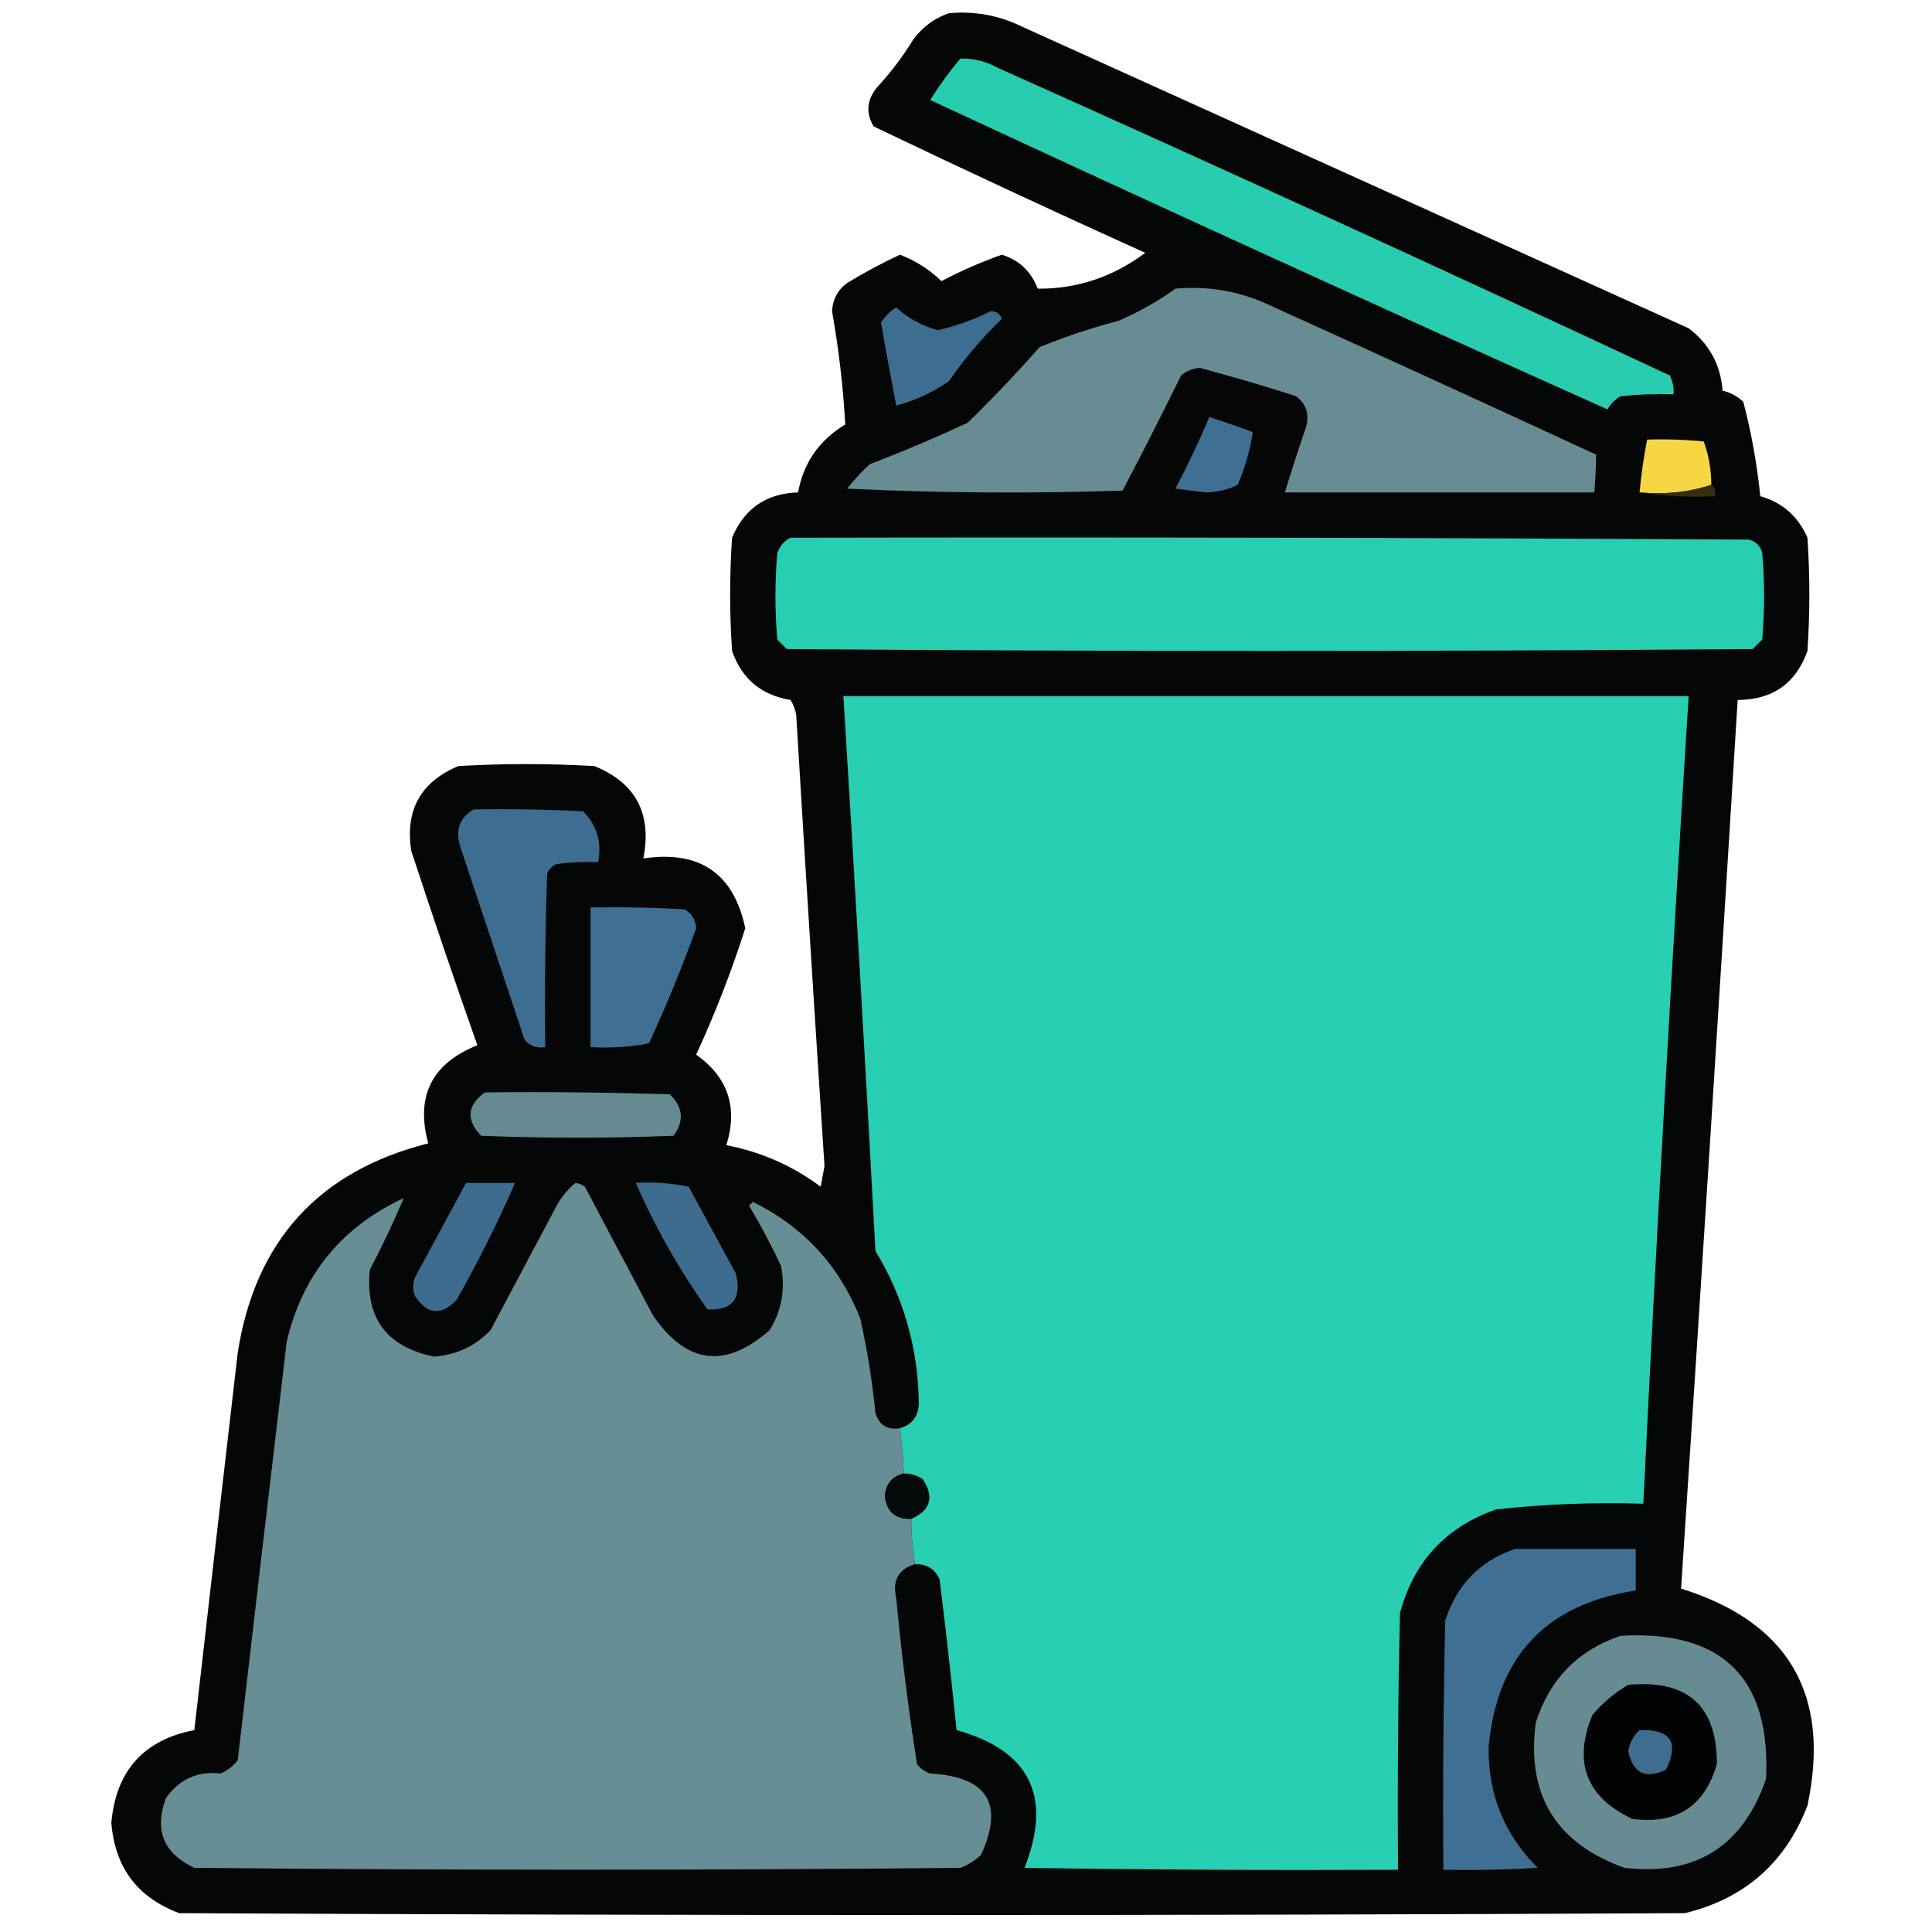 <svg width="24" height="24" viewBox="0 0 24 24" fill="none" xmlns="http://www.w3.org/2000/svg">
<path opacity="0.977" fill-rule="evenodd" clip-rule="evenodd" d="M11.789 0.164C12.066 0.139 12.331 0.178 12.586 0.281C15.383 1.547 18.18 2.812 20.977 4.078C21.233 4.272 21.374 4.529 21.398 4.852C21.497 4.877 21.584 4.923 21.656 4.992C21.757 5.378 21.827 5.768 21.867 6.164C22.14 6.241 22.336 6.413 22.453 6.68C22.484 7.148 22.484 7.617 22.453 8.086C22.309 8.49 22.02 8.694 21.586 8.695C21.36 12.378 21.126 16.058 20.883 19.734C22.221 20.153 22.745 21.051 22.453 22.43C22.179 23.141 21.672 23.586 20.93 23.766C14.695 23.797 8.461 23.797 2.227 23.766C1.707 23.572 1.426 23.197 1.383 22.641C1.442 21.996 1.786 21.613 2.414 21.492C2.592 19.93 2.772 18.367 2.953 16.805C3.17 15.416 3.959 14.548 5.32 14.203C5.16 13.618 5.363 13.212 5.93 12.984C5.647 12.184 5.374 11.379 5.109 10.57C5.03 10.064 5.226 9.712 5.695 9.516C6.258 9.484 6.82 9.484 7.383 9.516C7.898 9.725 8.101 10.108 7.992 10.664C8.693 10.56 9.115 10.85 9.258 11.531C9.087 12.066 8.884 12.59 8.648 13.101C9.044 13.382 9.169 13.757 9.023 14.226C9.453 14.309 9.844 14.48 10.195 14.742C10.211 14.656 10.227 14.57 10.242 14.484C10.12 12.617 10.003 10.75 9.891 8.883C9.88 8.815 9.857 8.753 9.82 8.695C9.456 8.635 9.214 8.432 9.094 8.086C9.062 7.617 9.062 7.148 9.094 6.68C9.246 6.317 9.519 6.129 9.914 6.117C9.981 5.749 10.177 5.468 10.5 5.273C10.474 4.803 10.419 4.334 10.336 3.867C10.343 3.72 10.405 3.603 10.523 3.516C10.736 3.386 10.955 3.268 11.18 3.164C11.374 3.238 11.545 3.347 11.695 3.492C11.938 3.365 12.188 3.255 12.445 3.164C12.661 3.231 12.809 3.372 12.891 3.586C13.379 3.59 13.824 3.441 14.227 3.141C13.095 2.629 11.97 2.106 10.852 1.57C10.746 1.39 10.77 1.218 10.922 1.055C11.081 0.88 11.221 0.693 11.344 0.492C11.462 0.333 11.611 0.224 11.789 0.164Z" fill="#010202"/>
<path fill-rule="evenodd" clip-rule="evenodd" d="M11.93 0.727C12.096 0.724 12.252 0.763 12.398 0.844C15.193 2.095 17.974 3.369 20.742 4.664C20.78 4.738 20.796 4.816 20.789 4.898C20.57 4.891 20.351 4.899 20.133 4.922C20.062 4.961 20.008 5.016 19.969 5.086C17.155 3.824 14.35 2.542 11.555 1.242C11.669 1.061 11.794 0.889 11.93 0.727Z" fill="#28CCAF"/>
<path fill-rule="evenodd" clip-rule="evenodd" d="M14.602 3.586C14.975 3.552 15.335 3.607 15.68 3.75C17.066 4.377 18.449 5.01 19.828 5.648C19.826 5.803 19.818 5.959 19.805 6.117C18.523 6.117 17.242 6.117 15.961 6.117C16.042 5.851 16.128 5.586 16.219 5.32C16.271 5.158 16.232 5.025 16.102 4.922C15.706 4.795 15.307 4.678 14.906 4.57C14.817 4.576 14.739 4.607 14.672 4.664C14.436 5.144 14.194 5.621 13.945 6.094C12.804 6.133 11.664 6.125 10.523 6.07C10.609 5.962 10.702 5.86 10.805 5.766C11.219 5.608 11.625 5.436 12.023 5.25C12.33 4.95 12.627 4.638 12.914 4.312C13.234 4.182 13.562 4.072 13.898 3.984C14.151 3.874 14.385 3.741 14.602 3.586Z" fill="#678C94"/>
<path fill-rule="evenodd" clip-rule="evenodd" d="M11.133 3.82C11.283 3.955 11.455 4.048 11.648 4.102C11.877 4.05 12.095 3.972 12.305 3.867C12.375 3.865 12.422 3.896 12.445 3.961C12.2 4.198 11.981 4.456 11.789 4.734C11.589 4.874 11.37 4.975 11.133 5.039C11.067 4.696 11.004 4.352 10.945 4.008C10.995 3.927 11.057 3.865 11.133 3.82Z" fill="#3D6D90"/>
<path fill-rule="evenodd" clip-rule="evenodd" d="M15.023 5.18C15.204 5.239 15.384 5.301 15.562 5.367C15.53 5.59 15.468 5.809 15.375 6.023C15.255 6.083 15.123 6.114 14.977 6.117C14.851 6.102 14.727 6.086 14.602 6.07C14.755 5.778 14.896 5.481 15.023 5.18Z" fill="#3F6F92"/>
<path fill-rule="evenodd" clip-rule="evenodd" d="M21.258 6.023C20.981 6.115 20.684 6.146 20.367 6.117C20.388 5.897 20.419 5.678 20.461 5.461C20.696 5.453 20.93 5.461 21.164 5.484C21.228 5.657 21.259 5.837 21.258 6.023Z" fill="#F5D643"/>
<path fill-rule="evenodd" clip-rule="evenodd" d="M21.258 6.023C21.3 6.057 21.316 6.104 21.305 6.164C20.983 6.179 20.671 6.164 20.367 6.117C20.684 6.146 20.981 6.115 21.258 6.023Z" fill="#352F0F"/>
<path fill-rule="evenodd" clip-rule="evenodd" d="M9.82 6.68C13.789 6.672 17.758 6.68 21.727 6.703C21.812 6.727 21.867 6.781 21.891 6.867C21.922 7.227 21.922 7.586 21.891 7.945C21.852 7.984 21.812 8.023 21.773 8.063C17.773 8.094 13.773 8.094 9.773 8.063C9.734 8.023 9.695 7.984 9.656 7.945C9.625 7.586 9.625 7.227 9.656 6.867C9.689 6.78 9.743 6.718 9.82 6.68Z" fill="#28CEB1"/>
<path fill-rule="evenodd" clip-rule="evenodd" d="M11.367 19.43C11.336 19.244 11.32 19.056 11.32 18.867C11.56 18.76 11.607 18.596 11.461 18.375C11.389 18.328 11.311 18.304 11.227 18.305C11.22 18.116 11.204 17.929 11.18 17.742C11.337 17.695 11.415 17.585 11.414 17.414C11.402 16.738 11.223 16.113 10.875 15.539C10.752 13.241 10.619 10.944 10.477 8.648C13.977 8.648 17.477 8.648 20.977 8.648C20.766 11.991 20.578 15.335 20.414 18.68C19.802 18.661 19.193 18.684 18.586 18.75C17.961 18.969 17.563 19.398 17.391 20.039C17.367 21.101 17.359 22.164 17.367 23.227C15.82 23.234 14.273 23.227 12.727 23.203C13.076 22.317 12.795 21.746 11.883 21.492C11.82 20.867 11.749 20.242 11.672 19.617C11.612 19.49 11.511 19.427 11.367 19.43Z" fill="#28CFB2"/>
<path fill-rule="evenodd" clip-rule="evenodd" d="M5.883 10.055C6.336 10.047 6.789 10.055 7.242 10.078C7.416 10.249 7.478 10.46 7.43 10.711C7.257 10.703 7.085 10.711 6.914 10.734C6.859 10.758 6.82 10.797 6.797 10.851C6.773 11.57 6.766 12.289 6.773 13.008C6.667 13.025 6.581 12.993 6.516 12.914C6.25 12.117 5.984 11.32 5.719 10.523C5.652 10.316 5.707 10.16 5.883 10.055Z" fill="#3D6D90"/>
<path fill-rule="evenodd" clip-rule="evenodd" d="M7.336 11.273C7.727 11.266 8.117 11.273 8.508 11.297C8.595 11.352 8.642 11.43 8.648 11.531C8.473 12.015 8.278 12.492 8.062 12.961C7.825 13.006 7.583 13.022 7.336 13.008C7.336 12.43 7.336 11.851 7.336 11.273Z" fill="#3F7094"/>
<path fill-rule="evenodd" clip-rule="evenodd" d="M6.023 13.57C6.789 13.562 7.555 13.57 8.32 13.594C8.486 13.753 8.502 13.925 8.367 14.109C7.57 14.141 6.773 14.141 5.977 14.109C5.787 13.911 5.802 13.732 6.023 13.57Z" fill="#658A92"/>
<path fill-rule="evenodd" clip-rule="evenodd" d="M5.789 14.695C5.992 14.695 6.195 14.695 6.398 14.695C6.183 15.19 5.94 15.674 5.672 16.148C5.482 16.347 5.31 16.331 5.156 16.102C5.125 16.023 5.125 15.945 5.156 15.867C5.368 15.475 5.579 15.085 5.789 14.695Z" fill="#3D6C8E"/>
<path fill-rule="evenodd" clip-rule="evenodd" d="M11.18 17.742C11.204 17.929 11.22 18.116 11.226 18.305C11.081 18.341 11.003 18.435 10.992 18.586C11.015 18.78 11.124 18.874 11.32 18.867C11.32 19.056 11.336 19.244 11.367 19.43C11.161 19.492 11.083 19.633 11.133 19.852C11.198 20.542 11.284 21.23 11.391 21.914C11.433 21.97 11.488 22.009 11.555 22.031C12.265 22.071 12.476 22.407 12.188 23.039C12.114 23.111 12.027 23.166 11.93 23.203C8.758 23.234 5.586 23.234 2.414 23.203C2.03 23.022 1.913 22.733 2.062 22.336C2.228 22.101 2.455 21.999 2.742 22.031C2.826 21.994 2.896 21.94 2.953 21.867C3.154 20.132 3.357 18.398 3.562 16.664C3.758 15.835 4.243 15.242 5.016 14.883C4.891 15.179 4.751 15.476 4.594 15.773C4.535 16.371 4.8 16.73 5.391 16.852C5.669 16.832 5.903 16.723 6.094 16.523C6.359 16.023 6.625 15.524 6.891 15.023C6.955 14.893 7.041 14.784 7.148 14.695C7.193 14.7 7.232 14.716 7.266 14.742C7.547 15.273 7.828 15.805 8.109 16.336C8.525 16.947 9.009 17.009 9.562 16.523C9.711 16.276 9.758 16.011 9.703 15.727C9.582 15.469 9.449 15.219 9.305 14.977C9.32 14.961 9.336 14.945 9.352 14.93C9.985 15.242 10.43 15.727 10.688 16.383C10.773 16.769 10.836 17.16 10.875 17.555C10.923 17.704 11.025 17.767 11.18 17.742Z" fill="#678D95"/>
<path fill-rule="evenodd" clip-rule="evenodd" d="M7.898 14.695C8.119 14.68 8.338 14.696 8.555 14.742C8.75 15.101 8.945 15.461 9.141 15.82C9.216 16.133 9.099 16.281 8.789 16.266C8.438 15.774 8.141 15.25 7.898 14.695Z" fill="#3D6C8F"/>
<path fill-rule="evenodd" clip-rule="evenodd" d="M11.227 18.305C11.311 18.304 11.389 18.328 11.461 18.375C11.607 18.596 11.56 18.76 11.32 18.867C11.124 18.874 11.015 18.78 10.992 18.586C11.003 18.435 11.081 18.341 11.227 18.305Z" fill="#050B0B"/>
<path fill-rule="evenodd" clip-rule="evenodd" d="M18.82 19.242C19.32 19.242 19.82 19.242 20.32 19.242C20.32 19.414 20.32 19.586 20.32 19.758C19.204 19.929 18.594 20.578 18.492 21.703C18.485 22.291 18.688 22.791 19.102 23.203C18.711 23.227 18.321 23.234 17.93 23.227C17.922 22.195 17.93 21.164 17.953 20.133C18.095 19.687 18.384 19.39 18.82 19.242Z" fill="#3F6F93"/>
<path fill-rule="evenodd" clip-rule="evenodd" d="M20.133 20.32C21.398 20.25 22 20.844 21.938 22.102C21.646 22.939 21.06 23.306 20.18 23.203C19.327 22.897 18.96 22.296 19.078 21.398C19.251 20.859 19.602 20.499 20.133 20.32Z" fill="#668B93"/>
<path fill-rule="evenodd" clip-rule="evenodd" d="M20.227 20.93C20.962 20.861 21.329 21.189 21.328 21.914C21.175 22.441 20.824 22.668 20.273 22.594C19.704 22.322 19.54 21.892 19.781 21.305C19.911 21.151 20.06 21.026 20.227 20.93Z" fill="#020303"/>
<path fill-rule="evenodd" clip-rule="evenodd" d="M20.367 21.492C20.754 21.479 20.863 21.643 20.695 21.984C20.439 22.106 20.282 22.028 20.227 21.75C20.244 21.647 20.291 21.561 20.367 21.492Z" fill="#3E6D90"/>
</svg>
